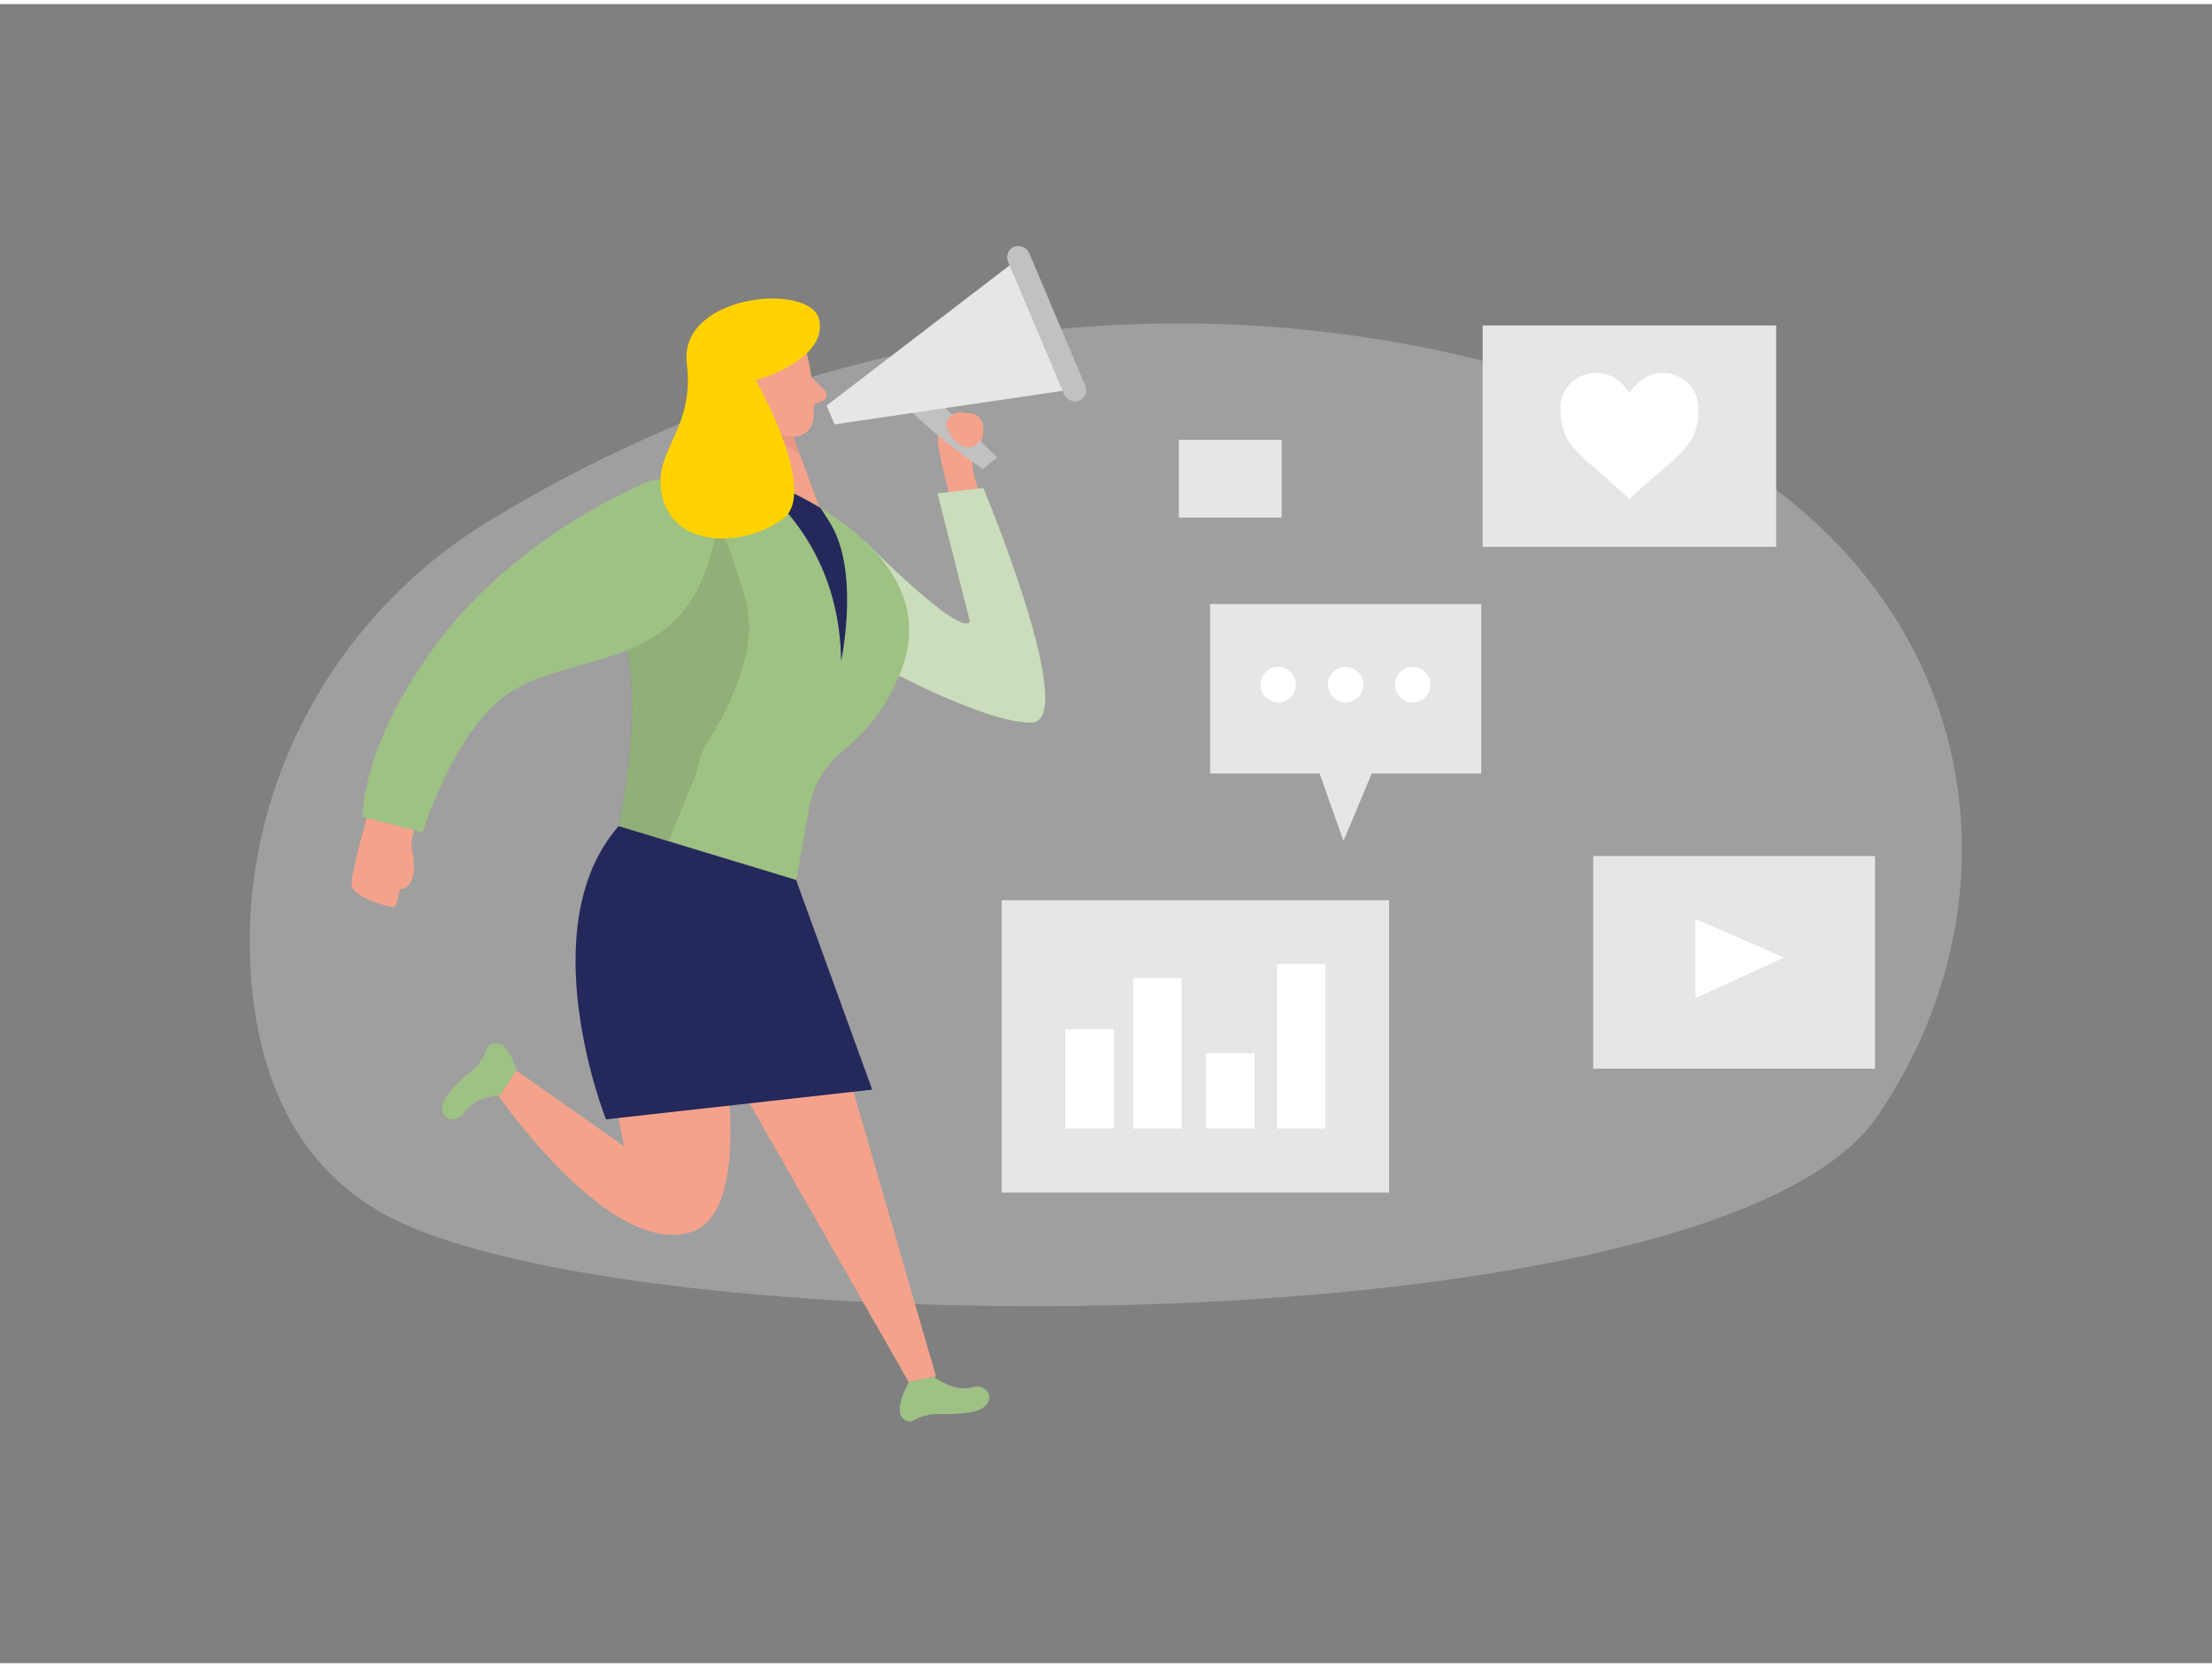 <svg id="Layer_1" data-name="Layer 1" xmlns="http://www.w3.org/2000/svg" viewBox="0 0 400 300" width="406" height="306" class="illustration styles_illustrationTablet__1DWOa"><rect x="0" y="0" width="400" height="300" fill="#808080" stroke="none"/><path d="M88.44,93.46c-28.68,17.46-45.67,49.51-43,83,1.38,17.11,7.74,33.62,24.55,42.64,44.83,24,240.54,24.45,269.51-18s18.19-102.85-44.8-128C240.12,51.25,162.49,48.37,88.44,93.46Z" fill="#e6e6e6" opacity="0.3"></path><polygon points="218.83 108.5 218.83 139.13 238.62 139.13 242.95 151.32 248.06 139.13 267.86 139.13 267.86 108.5 218.83 108.5" fill="#e6e6e6"></polygon><circle cx="231.12" cy="123.07" r="3.2" fill="#fff"></circle><circle cx="243.34" cy="123.07" r="3.2" fill="#fff"></circle><circle cx="255.47" cy="123.07" r="3.2" fill="#fff"></circle><path d="M174.56,74s-4.75,1.28-5,3.91,2.52,12,2.49,12.2,5.77-.28,5.77-.28-3.26-6.56-1.38-8.82S178.78,73.5,174.56,74Z" fill="#f4a28c"></path><path d="M163.6,72.6a109.64,109.64,0,0,0,14.11,11.49l2.63-2.15L168.26,70.48Z" fill="#c1c1c1"></path><path d="M156.46,97.2c.29.28,17.22,17.44,18.94,14.44L169.54,88.5l8.28-1s17.64,42.43,8.63,42.43-28.73-11.07-28.73-11.07Z" fill="#9EC184"></path><path d="M156.46,97.2c.29.28,17.22,17.44,18.94,14.44L169.54,88.5l8.28-1s17.64,42.43,8.63,42.43-28.73-11.07-28.73-11.07Z" fill="#fff" opacity="0.46"></path><path d="M75.42,147.84s-1.22,3.29-1,4.51.89,4.22,0,6.1S72.32,160,72.32,160s-.56,3.1-1,3.29-7.32-1.6-7.7-3.85,3.85-16.11,3.85-16.11Z" fill="#f4a28c"></path><polygon points="128.35 186.18 164.35 249.21 169.26 248.13 149.33 179.4 128.35 186.18" fill="#f4a28c"></polygon><path d="M107.05,178.56l5.83,28L93.37,192.83,90,197.22S110,226.38,124.7,222.14s2.94-49.56,2.94-49.56Z" fill="#f4a28c"></path><path d="M138.13,69.14s-.28-2.78-2.35-2.39-1.7,4.39,1.17,4.54Z" fill="#f4a28c"></path><polygon points="133.06 66.6 134.3 90.31 149.4 94.33 141.19 72.09 133.06 66.6" fill="#f4a28c"></polygon><path d="M142.68,75.67A8.63,8.63,0,0,1,138,74.08s1.09,4.21,6.65,7.41Z" fill="#ce8172" opacity="0.31"></path><path d="M145.86,62.94s1.72,7,1.25,12a3.63,3.63,0,0,1-4,3.27c-2.48-.28-5.75-1.36-7.13-5l-3.11-5.93a6.52,6.52,0,0,1,1.78-7.31C138.25,56.4,145,58.6,145.86,62.94Z" fill="#f4a28c"></path><path d="M146.72,67.43l2.42,2.45a1.16,1.16,0,0,1-.44,1.91l-2.66.94Z" fill="#f4a28c"></path><path d="M162.9,120.68c-6.28,15.73-14.56,12.8-16.7,25.35L144,158.38l-23-7-8.71-2.64-.39-.12.05-.22c.42-2.09,3.68-18.63,1.77-29.86-1-5.67-2.86-15.32-1-22.85,2-7.75,7.94-13.26,23.07-9.9,1.35.29,2.77.66,4.27,1.11a57.61,57.61,0,0,1,8.34,4.21C157,96.41,168.58,106.47,162.9,120.68Z" fill="#9EC184"></path><path d="M127.88,133.57c-1.85,3-1.37,4.77-2.95,7.89l-4,9.95c-2.48-.75-6.65-1.13-8.71-2.64a1.57,1.57,0,0,1-.34-.34c.42-2.09,3.68-18.63,1.77-29.86-1-5.67-2.86-15.32-1-22.85a15.05,15.05,0,0,1,4.27-3c4.21-1.88,11.43-1.07,11.46-1,2.21,1.59,5.19,12.07,6.06,14.61C137.54,115.16,132.89,125.51,127.88,133.57Z" opacity="0.09"></path><path d="M117.34,86.26s-22.58,9-37.37,28.11S65.56,147,65.56,147l10.89,2.75s6.06-20,16.92-26,27.36-4.25,33.71-20S126.32,84.43,117.34,86.26Z" fill="#9EC184"></path><path d="M152.09,118.84c-.19-22.52-15.79-32.49-15.79-32.49s-.21-.2-.52-.53c1.35.29,2.77.66,4.27,1.11a57.61,57.61,0,0,1,8.34,4.21c.56.84,1.13,1.75,1.73,2.72C155.56,102.67,152.09,118.84,152.09,118.84Z" fill="#24285b"></path><path d="M136.68,68s11.39,20.08,5,25S122.83,98.72,120,89.89s5.76-12.23,4.2-24.89,22.84-14.91,24-7.68S136.68,68,136.68,68Z" fill="#ffd200"></path><path d="M111.86,148.65l32.1,9.73,13.76,37.92-48.14,5.37S95.79,167.05,111.86,148.65Z" fill="#24285b"></path><path d="M168.9,248.21s3.47,2.84,6.9,1.91,5,3.85-.67,4.58a31,31,0,0,1-5.34.24,9.36,9.36,0,0,0-4.66,1.2,1.53,1.53,0,0,1-1.73-.28c-2-1.51.95-6.65.95-6.65Z" fill="#9EC184"></path><path d="M90.45,197.31S86,197.45,84,200.4s-6.32.39-2.5-3.89a31.2,31.2,0,0,1,3.86-3.69,9.29,9.29,0,0,0,2.74-4,1.53,1.53,0,0,1,1.49-.92c2.49-.17,3.79,4.9,3.79,4.9Z" fill="#9EC184"></path><polygon points="194.66 69.56 150.91 76 149.47 72.6 184.57 45.71 194.66 69.56" fill="#e6e6e6"></polygon><rect x="187.2" y="42.67" width="4.13" height="30.22" rx="2.06" transform="translate(-7.56 78.25) rotate(-22.91)" fill="#c1c1c1"></rect><path d="M171.36,76.91a6.77,6.77,0,0,0,1.49,2.23,3.35,3.35,0,0,0,2.44,1,2.25,2.25,0,0,0,2-1.52c.47-1.65-1-4.35-2.73-4.7C172.66,73.48,170.44,74.84,171.36,76.91Z" fill="#f4a28c"></path><rect x="268.12" y="58.11" width="53.07" height="40.04" fill="#e6e6e6"></rect><rect x="288.1" y="154.06" width="50.96" height="38.45" fill="#e6e6e6"></rect><polygon points="306.58 165.41 306.58 179.75 322.58 172.41 306.58 165.41" fill="#fff"></polygon><rect x="181.14" y="162.05" width="70.05" height="52.85" fill="#e6e6e6"></rect><rect x="192.66" y="185.36" width="8.75" height="17.98" fill="#fff"></rect><rect x="204.94" y="176.11" width="8.75" height="27.23" fill="#fff"></rect><rect x="218.09" y="189.72" width="8.75" height="13.62" fill="#fff"></rect><rect x="230.91" y="173.61" width="8.75" height="29.73" fill="#fff"></rect><path d="M294.65,70.39l.36-.53a7.39,7.39,0,0,1,3.11-2.59,6.47,6.47,0,0,1,3.1-.51,6.3,6.3,0,0,1,4.11,1.9,6.21,6.21,0,0,1,1.72,3.52,10.61,10.61,0,0,1,0,2.58,9.46,9.46,0,0,1-2.58,5.8,32.29,32.29,0,0,1-2.92,2.81L296.27,88c-.52.46-1,.94-1.52,1.41l-.09.08-.38-.35c-1.71-1.61-3.48-3.15-5.25-4.69-1.16-1-2.33-2-3.41-3.09a13.1,13.1,0,0,1-2.09-2.6,9.24,9.24,0,0,1-1.18-3.31,13.51,13.51,0,0,1-.15-2.62,6.21,6.21,0,0,1,4.21-5.74,6.54,6.54,0,0,1,7,1.66,7.92,7.92,0,0,1,1.19,1.51A.37.37,0,0,0,294.65,70.39Z" fill="#fff"></path><rect x="213.17" y="78.79" width="18.6" height="14.06" fill="#e6e6e6"></rect></svg>